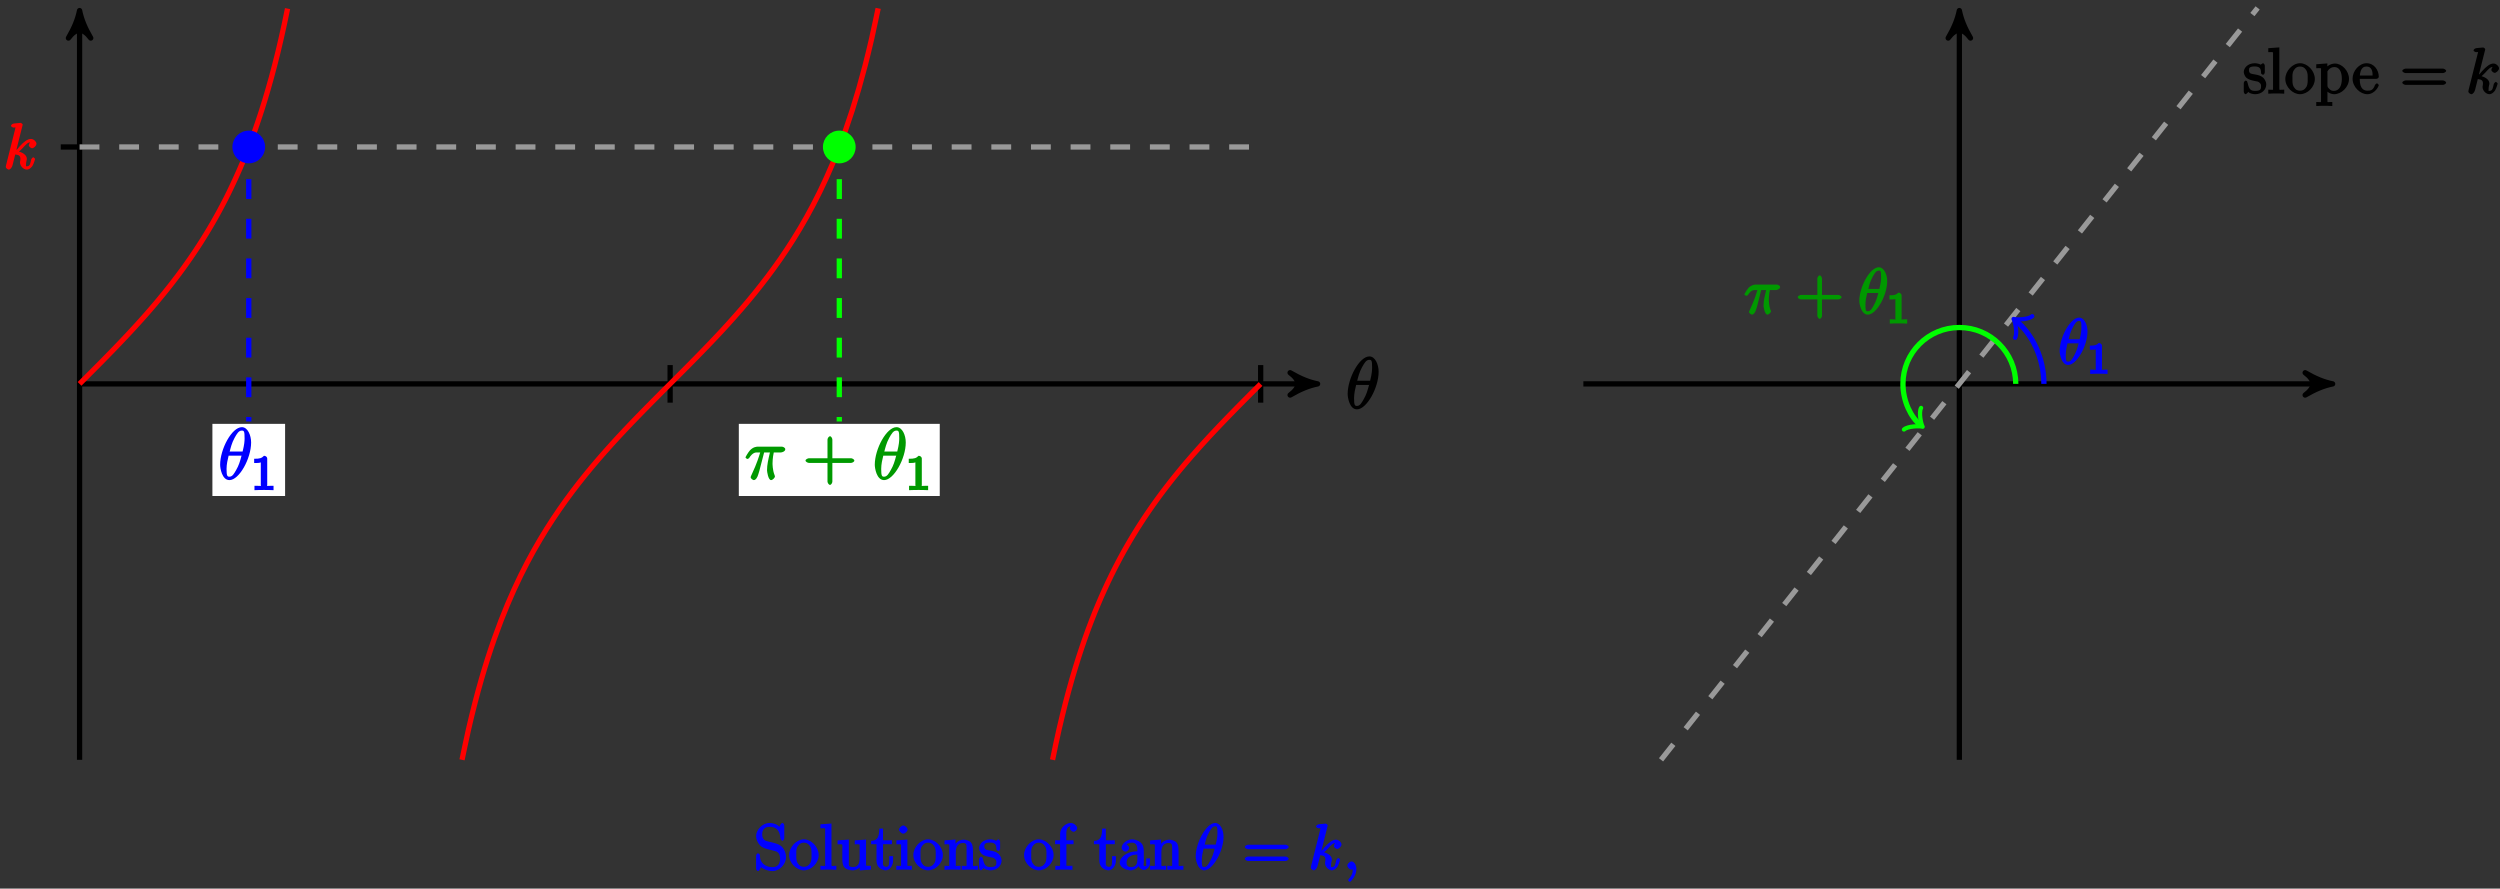 <?xml version="1.0" encoding="UTF-8"?>
<svg xmlns="http://www.w3.org/2000/svg" xmlns:xlink="http://www.w3.org/1999/xlink" width="377pt" height="134pt" viewBox="0 0 377 134" version="1.1">
<rect x="0" y="0" width="377" height="134" fill="#333333" stroke="none"/>
<defs>
<g>
<symbol overflow="visible" id="glyph0-0">
<path style="stroke:none;" d=""/>
</symbol>
<symbol overflow="visible" id="glyph0-1">
<path style="stroke:none;" d="M 4.938 -5.562 C 4.938 -6.656 4.422 -7.875 3.547 -7.875 C 2.031 -7.875 0.266 -4.578 0.266 -2.203 C 0.266 -1.719 0.531 0.109 1.672 0.109 C 3.125 0.109 4.938 -3.125 4.938 -5.562 Z M 1.672 -4.047 C 1.828 -4.688 2.016 -5.484 2.438 -6.25 C 2.797 -6.891 3.062 -7.359 3.531 -7.359 C 3.891 -7.359 3.953 -7.219 3.953 -6.172 C 3.953 -5.797 3.922 -5.25 3.656 -4.203 L 1.719 -4.203 Z M 3.531 -3.719 C 3.266 -2.672 3.078 -2.094 2.688 -1.422 C 2.375 -0.875 2.125 -0.406 1.672 -0.406 C 1.344 -0.406 1.234 -0.516 1.234 -1.578 C 1.234 -2.281 1.406 -3.016 1.547 -3.578 L 3.484 -3.578 Z M 3.531 -3.719 "/>
</symbol>
<symbol overflow="visible" id="glyph0-2">
<path style="stroke:none;" d="M 2.781 -4.062 L 3.797 -4.062 C 3.547 -3 3.359 -2.219 3.359 -1.359 C 3.359 -1.203 3.531 0.109 3.969 0.109 C 4.203 0.109 4.547 -0.25 4.547 -0.438 C 4.547 -0.484 4.547 -0.5 4.484 -0.672 C 4.188 -1.406 4.188 -2.344 4.188 -2.406 C 4.188 -2.469 4.188 -3.234 4.375 -4.062 L 5.453 -4.062 C 5.594 -4.062 6.109 -4.203 6.109 -4.547 C 6.109 -4.797 5.75 -4.938 5.562 -4.938 L 2.016 -4.938 C 1.766 -4.938 1.266 -4.891 0.781 -4.375 C 0.5 -4.062 0.109 -3.375 0.109 -3.312 C 0.109 -3.25 0.328 -3.078 0.391 -3.078 C 0.469 -3.078 0.609 -3.156 0.656 -3.219 C 1.219 -4.109 1.656 -4.062 1.922 -4.062 L 2.328 -4.062 C 2.125 -3.406 1.859 -2.469 1.031 -0.703 C 0.938 -0.516 0.891 -0.391 0.891 -0.328 C 0.891 -0.094 1.266 0.109 1.359 0.109 C 1.672 0.109 1.922 -0.328 2.047 -0.781 C 2.219 -1.328 2.219 -1.344 2.328 -1.781 L 2.922 -4.062 Z M 2.781 -4.062 "/>
</symbol>
<symbol overflow="visible" id="glyph1-0">
<path style="stroke:none;" d=""/>
</symbol>
<symbol overflow="visible" id="glyph1-1">
<path style="stroke:none;" d="M 2.453 -4.766 C 2.453 -4.969 2.234 -5.172 1.969 -5.172 C 1.609 -4.812 1.375 -4.719 0.484 -4.719 L 0.484 -4.078 C 0.875 -4.078 1.266 -4.078 1.484 -4.172 L 1.484 -0.781 C 1.484 -0.531 1.656 -0.641 0.984 -0.641 L 0.531 -0.641 L 0.531 0.016 C 1.031 -0.016 1.641 -0.016 1.969 -0.016 C 2.281 -0.016 2.906 -0.016 3.406 0.016 L 3.406 -0.641 L 2.953 -0.641 C 2.281 -0.641 2.453 -0.531 2.453 -0.781 Z M 2.453 -4.766 "/>
</symbol>
<symbol overflow="visible" id="glyph2-0">
<path style="stroke:none;" d=""/>
</symbol>
<symbol overflow="visible" id="glyph2-1">
<path style="stroke:none;" d="M 4.297 -2.484 L 7.266 -2.484 C 7.422 -2.484 7.766 -2.641 7.766 -2.828 C 7.766 -3.031 7.422 -3.188 7.266 -3.188 L 4.453 -3.188 L 4.453 -6 C 4.453 -6.156 4.297 -6.5 4.109 -6.5 C 3.891 -6.5 3.719 -6.172 3.719 -6 L 3.719 -3.188 L 0.922 -3.188 C 0.781 -3.188 0.406 -3.031 0.406 -2.844 C 0.406 -2.641 0.766 -2.484 0.922 -2.484 L 3.719 -2.484 L 3.719 0.328 C 3.719 0.484 3.891 0.828 4.094 0.828 C 4.297 0.828 4.453 0.5 4.453 0.328 L 4.453 -2.484 Z M 4.297 -2.484 "/>
</symbol>
<symbol overflow="visible" id="glyph3-0">
<path style="stroke:none;" d=""/>
</symbol>
<symbol overflow="visible" id="glyph3-1">
<path style="stroke:none;" d="M 2.859 -6.547 C 2.875 -6.594 2.891 -6.641 2.891 -6.688 C 2.891 -6.797 2.625 -6.953 2.594 -6.953 C 2.594 -6.953 2.25 -6.922 2.078 -6.906 C 1.906 -6.891 1.766 -6.875 1.594 -6.859 C 1.375 -6.844 1.125 -6.672 1.125 -6.5 C 1.125 -6.406 1.391 -6.25 1.484 -6.25 C 1.984 -6.25 1.797 -6.328 1.797 -6.219 C 1.797 -6.188 1.797 -6.172 1.75 -6 L 0.375 -0.531 C 0.344 -0.375 0.344 -0.359 0.344 -0.312 C 0.344 -0.094 0.688 0.094 0.781 0.094 C 1.047 0.094 1.281 -0.266 1.359 -0.562 L 1.766 -2.188 C 2.328 -2.125 2.547 -1.984 2.547 -1.531 C 2.547 -1.469 2.547 -1.438 2.531 -1.297 C 2.484 -1.141 2.484 -1.031 2.484 -0.984 C 2.484 -0.438 3.031 0.094 3.516 0.094 C 3.953 0.094 4.297 -0.359 4.375 -0.484 C 4.578 -0.844 4.766 -1.484 4.766 -1.516 C 4.766 -1.562 4.547 -1.766 4.5 -1.766 C 4.406 -1.766 4.219 -1.562 4.172 -1.422 C 4.047 -0.922 4.031 -0.406 3.531 -0.406 C 3.344 -0.406 3.391 -0.344 3.391 -0.703 C 3.391 -0.891 3.438 -1.094 3.469 -1.25 C 3.516 -1.422 3.516 -1.422 3.516 -1.547 C 3.516 -2.109 2.828 -2.578 1.953 -2.703 L 2.062 -2.422 C 2.406 -2.641 2.75 -3.016 2.891 -3.156 C 3.438 -3.766 3.688 -4.031 4.125 -4.031 C 4.344 -4.031 4.281 -4.016 4.078 -4.188 C 4.125 -4.188 3.812 -3.781 3.812 -3.578 C 3.812 -3.359 4.172 -3.125 4.297 -3.125 C 4.562 -3.125 4.969 -3.5 4.969 -3.812 C 4.969 -4.078 4.578 -4.531 4.141 -4.531 C 3.609 -4.531 3.062 -4.109 2.375 -3.344 C 2.281 -3.234 2.062 -2.922 1.938 -2.875 Z M 2.859 -6.547 "/>
</symbol>
<symbol overflow="visible" id="glyph3-2">
<path style="stroke:none;" d="M 4.406 -4.969 C 4.406 -5.938 3.938 -7.047 3.141 -7.047 C 1.812 -7.047 0.203 -4.078 0.203 -1.984 C 0.203 -1.547 0.484 0.094 1.484 0.094 C 2.781 0.094 4.406 -2.797 4.406 -4.969 Z M 1.516 -3.609 C 1.656 -4.172 1.797 -4.875 2.188 -5.562 C 2.5 -6.125 2.719 -6.547 3.141 -6.547 C 3.453 -6.547 3.484 -6.422 3.484 -5.516 C 3.484 -5.156 3.453 -4.688 3.219 -3.781 L 1.547 -3.781 Z M 3.109 -3.328 C 2.875 -2.391 2.719 -1.906 2.375 -1.297 C 2.109 -0.812 1.891 -0.406 1.484 -0.406 C 1.188 -0.406 1.125 -0.484 1.125 -1.422 C 1.125 -2.047 1.281 -2.703 1.391 -3.172 L 3.062 -3.172 Z M 3.109 -3.328 "/>
</symbol>
<symbol overflow="visible" id="glyph3-3">
<path style="stroke:none;" d="M 2.031 -0.109 C 2.031 -0.672 1.688 -1.25 1.297 -1.25 C 0.984 -1.25 0.656 -0.828 0.656 -0.625 C 0.656 -0.406 0.969 0 1.297 0 C 1.422 0 1.641 -0.094 1.734 -0.172 C 1.75 -0.188 1.641 -0.141 1.656 -0.141 C 1.672 -0.141 1.484 -0.156 1.484 -0.109 C 1.484 0.203 1.484 0.703 0.938 1.328 C 0.828 1.438 0.781 1.578 0.781 1.594 C 0.781 1.641 1 1.844 1.047 1.844 C 1.125 1.844 2.031 0.984 2.031 -0.109 Z M 2.031 -0.109 "/>
</symbol>
<symbol overflow="visible" id="glyph3-4">
<path style="stroke:none;" d="M 2.484 -3.609 L 3.344 -3.609 C 3.125 -2.688 2.953 -1.984 2.953 -1.219 C 2.953 -1.094 3.141 0.094 3.531 0.094 C 3.734 0.094 4.078 -0.234 4.078 -0.406 C 4.078 -0.453 4.078 -0.469 4 -0.609 C 3.75 -1.266 3.75 -2.094 3.75 -2.156 C 3.75 -2.219 3.75 -2.891 3.906 -3.609 L 4.844 -3.609 C 4.969 -3.609 5.453 -3.766 5.453 -4.062 C 5.453 -4.281 5.109 -4.438 4.938 -4.438 L 1.781 -4.438 C 1.562 -4.438 1.125 -4.391 0.672 -3.922 C 0.438 -3.641 0.062 -3.016 0.062 -2.969 C 0.062 -2.906 0.297 -2.734 0.359 -2.734 C 0.422 -2.734 0.547 -2.812 0.594 -2.875 C 1.094 -3.656 1.469 -3.609 1.719 -3.609 L 2.031 -3.609 C 1.859 -3.047 1.625 -2.203 0.906 -0.672 C 0.828 -0.5 0.766 -0.359 0.766 -0.312 C 0.766 -0.109 1.125 0.094 1.203 0.094 C 1.484 0.094 1.734 -0.312 1.844 -0.703 C 2 -1.188 2 -1.219 2.094 -1.594 L 2.594 -3.609 Z M 2.484 -3.609 "/>
</symbol>
<symbol overflow="visible" id="glyph4-0">
<path style="stroke:none;" d=""/>
</symbol>
<symbol overflow="visible" id="glyph4-1">
<path style="stroke:none;" d="M 1.984 -4.297 C 1.5 -4.422 1.25 -4.75 1.25 -5.359 C 1.25 -6.031 1.609 -6.469 2.359 -6.469 C 3.922 -6.469 3.953 -5.078 4 -4.672 C 4.031 -4.547 4.203 -4.359 4.297 -4.359 C 4.406 -4.359 4.578 -4.562 4.578 -4.734 L 4.578 -6.672 C 4.578 -6.844 4.406 -7.047 4.312 -7.047 C 4.281 -7.047 4.125 -7 4.047 -6.875 L 3.828 -6.469 C 3.516 -6.891 2.766 -7.047 2.359 -7.047 C 1.297 -7.047 0.328 -6.031 0.328 -5.062 C 0.328 -4.594 0.547 -4.078 0.906 -3.688 C 1.25 -3.312 1.703 -3.188 2.375 -3.016 C 2.719 -2.938 3.234 -2.797 3.375 -2.75 C 3.828 -2.531 3.938 -2.156 3.938 -1.625 C 3.938 -0.906 3.609 -0.391 2.828 -0.391 C 2.391 -0.391 1.906 -0.453 1.438 -0.859 C 0.891 -1.359 0.906 -1.938 0.906 -2.25 C 0.891 -2.328 0.641 -2.484 0.625 -2.484 C 0.516 -2.484 0.328 -2.281 0.328 -2.109 L 0.328 -0.172 C 0.328 0 0.516 0.203 0.609 0.203 C 0.672 0.203 0.797 0.141 0.859 0.016 C 0.906 -0.062 1.094 -0.406 1.094 -0.375 C 1.281 -0.172 2.016 0.203 2.828 0.203 C 3.906 0.203 4.844 -0.859 4.844 -1.906 C 4.844 -2.5 4.578 -3.047 4.312 -3.359 C 3.953 -3.781 3.406 -3.938 3.047 -4.031 Z M 1.984 -4.297 "/>
</symbol>
<symbol overflow="visible" id="glyph4-2">
<path style="stroke:none;" d="M 4.562 -2.203 C 4.562 -3.438 3.453 -4.578 2.344 -4.578 C 1.188 -4.578 0.109 -3.406 0.109 -2.203 C 0.109 -0.969 1.25 0.094 2.328 0.094 C 3.469 0.094 4.562 -1 4.562 -2.203 Z M 2.344 -0.438 C 1.984 -0.438 1.672 -0.531 1.391 -1 C 1.141 -1.438 1.188 -1.891 1.188 -2.281 C 1.188 -2.656 1.125 -3.125 1.422 -3.562 C 1.688 -3.969 2 -4.078 2.328 -4.078 C 2.703 -4.078 2.984 -3.953 3.234 -3.578 C 3.531 -3.141 3.484 -2.641 3.484 -2.281 C 3.484 -1.953 3.531 -1.469 3.297 -1.016 C 3.016 -0.562 2.703 -0.438 2.344 -0.438 Z M 2.344 -0.438 "/>
</symbol>
<symbol overflow="visible" id="glyph4-3">
<path style="stroke:none;" d="M 1.641 -6.953 L 0.141 -6.844 L 0.141 -6.25 C 0.969 -6.25 0.859 -6.344 0.859 -5.875 L 0.859 -0.859 C 0.859 -0.438 0.938 -0.594 0.141 -0.594 L 0.141 0.016 C 0.578 -0.016 1.047 -0.016 1.344 -0.016 C 1.625 -0.016 2.109 -0.016 2.547 0.016 L 2.547 -0.594 C 1.766 -0.594 1.812 -0.438 1.812 -0.859 L 1.812 -6.969 Z M 1.641 -6.953 "/>
</symbol>
<symbol overflow="visible" id="glyph4-4">
<path style="stroke:none;" d="M 2.719 -4.266 L 2.719 -3.828 C 3.562 -3.828 3.453 -3.922 3.453 -3.453 L 3.453 -1.734 C 3.453 -0.922 3.203 -0.406 2.484 -0.406 C 1.703 -0.406 1.828 -0.703 1.828 -1.203 L 1.828 -4.547 L 0.125 -4.422 L 0.125 -3.828 C 1.031 -3.828 0.844 -3.953 0.844 -3.109 L 0.844 -1.672 C 0.844 -1.078 0.906 -0.625 1.188 -0.312 C 1.422 -0.062 1.938 0.094 2.422 0.094 C 2.594 0.094 3.016 0.047 3.344 -0.234 C 3.609 -0.453 3.766 -0.812 3.766 -0.812 L 3.469 -0.922 L 3.469 0.109 L 5.156 -0.016 L 5.156 -0.594 C 4.328 -0.594 4.422 -0.5 4.422 -0.969 L 4.422 -4.547 L 2.719 -4.422 Z M 2.719 -4.266 "/>
</symbol>
<symbol overflow="visible" id="glyph4-5">
<path style="stroke:none;" d="M 1.609 -3.844 L 3.125 -3.844 L 3.125 -4.438 L 1.781 -4.438 L 1.781 -6.203 L 1.219 -6.203 C 1.203 -5.141 1.047 -4.375 -0.016 -4.344 L -0.016 -3.844 L 0.797 -3.844 L 0.797 -1.344 C 0.797 -0.281 1.688 0.094 2.203 0.094 C 2.797 0.094 3.297 -0.656 3.297 -1.344 L 3.297 -2.047 L 2.719 -2.047 L 2.719 -1.359 C 2.719 -0.672 2.625 -0.438 2.25 -0.438 C 1.609 -0.438 1.781 -1.156 1.781 -1.312 L 1.781 -3.844 Z M 1.609 -3.844 "/>
</symbol>
<symbol overflow="visible" id="glyph4-6">
<path style="stroke:none;" d="M 1.844 -6.047 C 1.844 -6.297 1.469 -6.672 1.188 -6.672 C 0.953 -6.672 0.547 -6.312 0.547 -6.047 C 0.547 -5.766 0.969 -5.438 1.188 -5.438 C 1.484 -5.438 1.844 -5.828 1.844 -6.047 Z M 0.156 -4.266 L 0.156 -3.828 C 0.953 -3.828 0.859 -3.938 0.859 -3.469 L 0.859 -0.859 C 0.859 -0.438 0.938 -0.594 0.141 -0.594 L 0.141 0.016 C 0.578 -0.016 1.047 -0.016 1.312 -0.016 C 1.422 -0.016 1.984 -0.016 2.484 0.016 L 2.484 -0.594 C 1.688 -0.594 1.812 -0.484 1.812 -0.844 L 1.812 -4.547 L 0.156 -4.422 Z M 0.156 -4.266 "/>
</symbol>
<symbol overflow="visible" id="glyph4-7">
<path style="stroke:none;" d="M 4.422 -2.484 C 4.422 -3.359 4.375 -3.75 4.156 -4.047 C 3.875 -4.422 3.312 -4.531 2.984 -4.531 C 2.062 -4.531 1.516 -3.578 1.5 -3.547 L 1.781 -3.547 L 1.781 -4.547 L 0.125 -4.422 L 0.125 -3.828 C 0.953 -3.828 0.844 -3.922 0.844 -3.453 L 0.844 -0.859 C 0.844 -0.438 0.922 -0.594 0.125 -0.594 L 0.125 0.016 C 0.547 -0.016 1.078 -0.016 1.344 -0.016 C 1.609 -0.016 2.125 -0.016 2.547 0.016 L 2.547 -0.594 C 1.766 -0.594 1.828 -0.438 1.828 -0.859 L 1.828 -2.641 C 1.828 -3.641 2.312 -4.031 2.906 -4.031 C 3.5 -4.031 3.453 -3.688 3.453 -3.109 L 3.453 -0.859 C 3.453 -0.438 3.531 -0.594 2.719 -0.594 L 2.719 0.016 C 3.156 -0.016 3.672 -0.016 3.938 -0.016 C 4.219 -0.016 4.734 -0.016 5.156 0.016 L 5.156 -0.594 C 4.5 -0.594 4.438 -0.438 4.422 -0.719 Z M 4.422 -2.484 "/>
</symbol>
<symbol overflow="visible" id="glyph4-8">
<path style="stroke:none;" d="M 3.312 -4.203 C 3.312 -4.375 3.141 -4.578 3.047 -4.578 C 2.969 -4.578 2.656 -4.328 2.688 -4.359 C 2.531 -4.469 2.125 -4.578 1.812 -4.578 C 0.656 -4.578 0.141 -3.781 0.141 -3.266 C 0.141 -3.156 0.188 -2.719 0.547 -2.375 C 0.859 -2.109 1.312 -2 1.75 -1.906 C 2.281 -1.812 2.281 -1.828 2.516 -1.641 C 2.688 -1.484 2.75 -1.391 2.75 -1.125 C 2.75 -0.703 2.703 -0.406 1.859 -0.406 C 1.219 -0.406 0.938 -0.609 0.734 -1.562 C 0.688 -1.734 0.625 -1.859 0.625 -1.875 C 0.609 -1.906 0.453 -1.953 0.422 -1.953 C 0.312 -1.953 0.141 -1.75 0.141 -1.578 L 0.141 -0.281 C 0.141 -0.109 0.312 0.094 0.406 0.094 C 0.453 0.094 0.578 0.031 0.75 -0.156 C 0.797 -0.234 0.797 -0.25 0.812 -0.266 C 1.062 0.047 1.703 0.094 1.859 0.094 C 2.875 0.094 3.531 -0.609 3.531 -1.375 C 3.531 -1.891 3.172 -2.297 3.078 -2.391 C 2.734 -2.688 2.359 -2.797 1.734 -2.906 C 1.438 -2.969 0.922 -2.938 0.922 -3.516 C 0.922 -3.812 0.953 -4.094 1.812 -4.094 C 2.844 -4.094 2.719 -3.359 2.75 -3.062 C 2.75 -2.984 3 -2.828 3.031 -2.828 C 3.141 -2.828 3.312 -3.031 3.312 -3.203 Z M 3.312 -4.203 "/>
</symbol>
<symbol overflow="visible" id="glyph4-9">
<path style="stroke:none;" d="M 1.641 -3.844 L 2.891 -3.844 L 2.891 -4.438 L 1.797 -4.438 L 1.797 -5.391 C 1.797 -6.25 2.062 -6.547 2.453 -6.547 C 2.531 -6.547 2.547 -6.562 2.672 -6.516 L 2.797 -6.781 C 2.75 -6.766 2.328 -6.516 2.328 -6.25 C 2.328 -6.031 2.672 -5.719 2.891 -5.719 C 3.125 -5.719 3.438 -6.031 3.438 -6.25 C 3.438 -6.609 2.922 -7.047 2.469 -7.047 C 1.797 -7.047 0.859 -6.375 0.859 -5.391 L 0.859 -4.438 L 0.109 -4.438 L 0.109 -3.844 L 0.859 -3.844 L 0.859 -0.859 C 0.859 -0.438 0.938 -0.594 0.141 -0.594 L 0.141 0.016 C 0.578 -0.016 1.109 -0.016 1.391 -0.016 C 1.656 -0.016 2.328 -0.016 2.719 0.016 L 2.719 -0.594 L 2.359 -0.594 C 1.656 -0.594 1.812 -0.531 1.812 -0.875 L 1.812 -3.844 Z M 1.641 -3.844 "/>
</symbol>
<symbol overflow="visible" id="glyph4-10">
<path style="stroke:none;" d="M 3.859 -2.703 C 3.859 -3.219 3.812 -3.719 3.391 -4.094 C 3.047 -4.406 2.5 -4.578 2.078 -4.578 C 1.297 -4.578 0.516 -3.906 0.516 -3.281 C 0.516 -3 0.875 -2.719 1.094 -2.719 C 1.328 -2.719 1.656 -3.031 1.656 -3.266 C 1.656 -3.656 1.141 -3.812 1.266 -3.812 C 1.344 -3.953 1.688 -4.078 2.062 -4.078 C 2.5 -4.078 2.891 -3.859 2.891 -3 L 2.891 -2.781 C 1.141 -2.75 0.234 -1.781 0.234 -1.047 C 0.234 -0.297 1.297 0.094 1.891 0.094 C 2.516 0.094 3.125 -0.438 3.297 -0.906 L 2.938 -0.906 C 2.984 -0.453 3.469 0.047 3.875 0.047 C 4.078 0.047 4.797 -0.234 4.797 -1 L 4.797 -1.703 L 4.234 -1.703 L 4.234 -1 C 4.234 -0.453 4.188 -0.547 4.047 -0.547 C 3.688 -0.547 3.859 -0.891 3.859 -1.031 Z M 2.891 -1.5 C 2.891 -0.562 2.375 -0.406 1.953 -0.406 C 1.484 -0.406 1.266 -0.594 1.266 -1.047 C 1.266 -2.312 2.719 -2.281 2.891 -2.281 Z M 2.891 -1.5 "/>
</symbol>
<symbol overflow="visible" id="glyph4-11">
<path style="stroke:none;" d="M 6.453 -3.094 C 6.594 -3.094 6.938 -3.25 6.938 -3.422 C 6.938 -3.609 6.594 -3.766 6.453 -3.766 L 0.828 -3.766 C 0.688 -3.766 0.328 -3.609 0.328 -3.438 C 0.328 -3.25 0.672 -3.094 0.828 -3.094 Z M 6.453 -1.312 C 6.594 -1.312 6.938 -1.469 6.938 -1.641 C 6.938 -1.828 6.594 -1.984 6.453 -1.984 L 0.828 -1.984 C 0.688 -1.984 0.328 -1.828 0.328 -1.656 C 0.328 -1.469 0.672 -1.312 0.828 -1.312 Z M 6.453 -1.312 "/>
</symbol>
<symbol overflow="visible" id="glyph4-12">
<path style="stroke:none;" d="M 2.344 1.266 C 1.734 1.266 1.781 1.422 1.781 1 L 1.781 -0.672 L 1.484 -0.562 C 1.656 -0.328 2.188 0.094 2.797 0.094 C 3.891 0.094 5.031 -0.984 5.031 -2.219 C 5.031 -3.438 3.953 -4.531 2.922 -4.531 C 2.078 -4.531 1.5 -3.875 1.469 -3.844 L 1.766 -3.734 L 1.766 -4.547 L 0.094 -4.422 L 0.094 -3.828 C 0.938 -3.828 0.812 -3.922 0.812 -3.5 L 0.812 1 C 0.812 1.422 0.891 1.266 0.094 1.266 L 0.094 1.875 C 0.516 1.844 1.031 1.844 1.297 1.844 C 1.578 1.844 2.094 1.844 2.516 1.875 L 2.516 1.266 Z M 1.781 -3.203 C 1.781 -3.391 1.734 -3.297 1.844 -3.438 C 2.125 -3.875 2.484 -4 2.844 -4 C 3.562 -4 3.953 -3.297 3.953 -2.219 C 3.953 -1.078 3.484 -0.406 2.75 -0.406 C 2.453 -0.406 2.281 -0.484 2.094 -0.672 C 1.875 -0.891 1.781 -0.969 1.781 -1.234 Z M 1.781 -3.203 "/>
</symbol>
<symbol overflow="visible" id="glyph4-13">
<path style="stroke:none;" d="M 3.656 -2.219 C 3.875 -2.219 4.062 -2.375 4.062 -2.547 C 4.062 -3.516 3.375 -4.578 2.219 -4.578 C 1.125 -4.578 0.109 -3.438 0.109 -2.25 C 0.109 -0.984 1.266 0.094 2.328 0.094 C 3.469 0.094 4.062 -1.094 4.062 -1.297 C 4.062 -1.344 3.844 -1.547 3.781 -1.547 C 3.703 -1.547 3.516 -1.344 3.484 -1.297 C 3.234 -0.484 2.781 -0.438 2.375 -0.438 C 1.984 -0.438 1.188 -0.531 1.188 -2.188 L 1.188 -2.219 Z M 1.188 -2.547 C 1.266 -4.047 1.938 -4.078 2.203 -4.078 C 3.234 -4.078 3.109 -2.875 3.125 -2.719 L 1.188 -2.719 Z M 1.188 -2.547 "/>
</symbol>
<symbol overflow="visible" id="glyph4-14">
<path style="stroke:none;" d="M 3.812 -2.203 L 6.453 -2.203 C 6.594 -2.203 6.938 -2.359 6.938 -2.531 C 6.938 -2.719 6.594 -2.875 6.453 -2.875 L 3.984 -2.875 L 3.984 -5.359 C 3.984 -5.484 3.812 -5.828 3.641 -5.828 C 3.469 -5.828 3.281 -5.5 3.281 -5.359 L 3.281 -2.875 L 0.828 -2.875 C 0.688 -2.875 0.328 -2.719 0.328 -2.547 C 0.328 -2.359 0.672 -2.203 0.828 -2.203 L 3.281 -2.203 L 3.281 0.281 C 3.281 0.406 3.469 0.734 3.641 0.734 C 3.812 0.734 3.984 0.422 3.984 0.281 L 3.984 -2.203 Z M 3.812 -2.203 "/>
</symbol>
<symbol overflow="visible" id="glyph5-0">
<path style="stroke:none;" d=""/>
</symbol>
<symbol overflow="visible" id="glyph5-1">
<path style="stroke:none;" d="M 2.219 -4.266 C 2.219 -4.438 1.984 -4.656 1.734 -4.656 C 1.406 -4.344 1.219 -4.25 0.391 -4.25 L 0.391 -3.625 C 0.781 -3.625 1.125 -3.625 1.281 -3.688 L 1.281 -0.734 C 1.281 -0.5 1.484 -0.625 0.875 -0.625 L 0.438 -0.625 L 0.438 0.016 C 0.906 -0.016 1.453 -0.016 1.75 -0.016 C 2.031 -0.016 2.594 -0.016 3.062 0.016 L 3.062 -0.625 L 2.625 -0.625 C 2.016 -0.625 2.219 -0.5 2.219 -0.734 Z M 2.219 -4.266 "/>
</symbol>
</g>
</defs>
<g id="surface1">
<path style="fill:none;stroke-width:0.797;stroke-linecap:butt;stroke-linejoin:miter;stroke:rgb(0%,0%,0%);stroke-opacity:1;stroke-miterlimit:10;" d="M 0 -0.001 L 185.656 -0.001 " transform="matrix(1,0,0,-1,12,57.89)"/>
<path style="fill-rule:nonzero;fill:rgb(0%,0%,0%);fill-opacity:1;stroke-width:0.797;stroke-linecap:butt;stroke-linejoin:round;stroke:rgb(0%,0%,0%);stroke-opacity:1;stroke-miterlimit:10;" d="M 1.037 -0.001 C -0.26 0.257 -1.553 0.777 -3.108 1.683 C -1.553 0.519 -1.553 -0.516 -3.108 -1.684 C -1.553 -0.778 -0.26 -0.258 1.037 -0.001 Z M 1.037 -0.001 " transform="matrix(1,0,0,-1,197.655,57.89)"/>
<g style="fill:rgb(0%,0%,0%);fill-opacity:1;">
  <use xlink:href="#glyph0-1" x="202.96" y="61.621"/>
</g>
<path style="fill:none;stroke-width:0.797;stroke-linecap:butt;stroke-linejoin:miter;stroke:rgb(0%,0%,0%);stroke-opacity:1;stroke-miterlimit:10;" d="M 0 -56.692 L 0 55.257 " transform="matrix(1,0,0,-1,12,57.89)"/>
<path style="fill-rule:nonzero;fill:rgb(0%,0%,0%);fill-opacity:1;stroke-width:0.797;stroke-linecap:butt;stroke-linejoin:round;stroke:rgb(0%,0%,0%);stroke-opacity:1;stroke-miterlimit:10;" d="M 1.037 0 C -0.26 0.258 -1.553 0.777 -3.107 1.684 C -1.553 0.52 -1.553 -0.52 -3.107 -1.684 C -1.553 -0.777 -0.26 -0.258 1.037 0 Z M 1.037 0 " transform="matrix(0,-1,-1,0,12,2.631)"/>
<path style="fill:none;stroke-width:0.797;stroke-linecap:butt;stroke-linejoin:miter;stroke:rgb(0%,0%,100%);stroke-opacity:1;stroke-dasharray:2.989,2.989;stroke-miterlimit:10;" d="M 25.512 36.851 L 25.512 -5.669 " transform="matrix(1,0,0,-1,12,57.89)"/>
<path style=" stroke:none;fill-rule:nonzero;fill:rgb(100%,100%,100%);fill-opacity:1;" d="M 42.992 63.918 L 32.031 63.918 L 32.031 74.797 L 42.992 74.797 Z M 42.992 63.918 "/>
<g style="fill:rgb(0%,0%,100%);fill-opacity:1;">
  <use xlink:href="#glyph0-1" x="32.93" y="72.291"/>
</g>
<g style="fill:rgb(0%,0%,100%);fill-opacity:1;">
  <use xlink:href="#glyph1-1" x="37.844" y="73.902"/>
</g>
<path style="fill:none;stroke-width:0.797;stroke-linecap:butt;stroke-linejoin:miter;stroke:rgb(0%,0%,0%);stroke-opacity:1;stroke-miterlimit:10;" d="M 89.055 2.835 L 89.055 -2.833 " transform="matrix(1,0,0,-1,12,57.89)"/>
<path style="fill:none;stroke-width:0.797;stroke-linecap:butt;stroke-linejoin:miter;stroke:rgb(0%,100%,0%);stroke-opacity:1;stroke-dasharray:2.989,2.989;stroke-miterlimit:10;" d="M 114.566 36.851 L 114.566 -5.669 " transform="matrix(1,0,0,-1,12,57.89)"/>
<path style=" stroke:none;fill-rule:nonzero;fill:rgb(100%,100%,100%);fill-opacity:1;" d="M 141.715 63.918 L 111.414 63.918 L 111.414 74.797 L 141.715 74.797 Z M 141.715 63.918 "/>
<g style="fill:rgb(0%,59.999%,0%);fill-opacity:1;">
  <use xlink:href="#glyph0-2" x="112.31" y="72.291"/>
</g>
<g style="fill:rgb(0%,59.999%,0%);fill-opacity:1;">
  <use xlink:href="#glyph2-1" x="121.067" y="72.291"/>
</g>
<g style="fill:rgb(0%,59.999%,0%);fill-opacity:1;">
  <use xlink:href="#glyph0-1" x="131.651" y="72.291"/>
</g>
<g style="fill:rgb(0%,59.999%,0%);fill-opacity:1;">
  <use xlink:href="#glyph1-1" x="136.556" y="73.902"/>
</g>
<path style="fill:none;stroke-width:0.797;stroke-linecap:butt;stroke-linejoin:miter;stroke:rgb(0%,0%,0%);stroke-opacity:1;stroke-miterlimit:10;" d="M 178.109 2.835 L 178.109 -2.833 " transform="matrix(1,0,0,-1,12,57.89)"/>
<path style="fill:none;stroke-width:0.797;stroke-linecap:butt;stroke-linejoin:miter;stroke:rgb(0%,0%,0%);stroke-opacity:1;stroke-miterlimit:10;" d="M 2.836 35.726 L -2.836 35.726 " transform="matrix(1,0,0,-1,12,57.89)"/>
<g style="fill:rgb(100%,0%,0%);fill-opacity:1;">
  <use xlink:href="#glyph3-1" x="0.53" y="25.482"/>
</g>
<path style="fill:none;stroke-width:0.797;stroke-linecap:butt;stroke-linejoin:miter;stroke:rgb(100%,0%,0%);stroke-opacity:1;stroke-miterlimit:10;" d="M 0 -0.001 C 0 -0.001 0.355 0.355 0.488 0.492 C 0.625 0.624 0.844 0.843 0.98 0.98 C 1.117 1.117 1.336 1.335 1.469 1.472 C 1.605 1.609 1.824 1.827 1.961 1.964 C 2.098 2.101 2.312 2.32 2.449 2.456 C 2.586 2.593 2.805 2.812 2.941 2.949 C 3.078 3.089 3.293 3.308 3.43 3.445 C 3.566 3.585 3.785 3.808 3.922 3.945 C 4.055 4.085 4.273 4.308 4.41 4.445 C 4.547 4.585 4.766 4.808 4.902 4.949 C 5.035 5.089 5.254 5.316 5.391 5.456 C 5.527 5.597 5.746 5.824 5.879 5.964 C 6.016 6.109 6.234 6.335 6.371 6.48 C 6.508 6.624 6.727 6.851 6.859 6.995 C 6.996 7.14 7.215 7.374 7.352 7.519 C 7.488 7.663 7.703 7.898 7.84 8.046 C 7.977 8.195 8.195 8.429 8.332 8.578 C 8.469 8.726 8.684 8.964 8.82 9.117 C 8.957 9.265 9.176 9.507 9.312 9.66 C 9.445 9.812 9.664 10.058 9.801 10.21 C 9.938 10.363 10.156 10.613 10.293 10.769 C 10.426 10.921 10.645 11.175 10.781 11.331 C 10.918 11.488 11.137 11.745 11.273 11.906 C 11.406 12.066 11.625 12.324 11.762 12.484 C 11.898 12.648 12.117 12.91 12.25 13.078 C 12.387 13.242 12.605 13.507 12.742 13.675 C 12.879 13.843 13.098 14.113 13.23 14.285 C 13.367 14.453 13.586 14.73 13.723 14.902 C 13.859 15.078 14.074 15.359 14.211 15.535 C 14.348 15.714 14.566 15.999 14.703 16.179 C 14.84 16.359 15.055 16.652 15.191 16.835 C 15.328 17.019 15.547 17.316 15.684 17.503 C 15.816 17.691 16.035 17.999 16.172 18.191 C 16.309 18.382 16.527 18.691 16.664 18.89 C 16.797 19.085 17.016 19.406 17.152 19.605 C 17.289 19.808 17.508 20.132 17.641 20.339 C 17.777 20.546 17.996 20.878 18.133 21.089 C 18.27 21.3 18.488 21.644 18.621 21.863 C 18.758 22.078 18.977 22.429 19.113 22.656 C 19.25 22.878 19.465 23.242 19.602 23.468 C 19.738 23.699 19.957 24.07 20.094 24.308 C 20.23 24.542 20.445 24.929 20.582 25.171 C 20.719 25.413 20.938 25.808 21.074 26.062 C 21.207 26.312 21.426 26.722 21.562 26.98 C 21.699 27.242 21.918 27.66 22.055 27.929 C 22.188 28.195 22.406 28.632 22.543 28.913 C 22.68 29.191 22.898 29.644 23.031 29.933 C 23.168 30.218 23.387 30.687 23.523 30.988 C 23.66 31.285 23.879 31.773 24.012 32.081 C 24.148 32.394 24.367 32.902 24.504 33.222 C 24.641 33.546 24.855 34.074 24.992 34.41 C 25.129 34.749 25.348 35.296 25.484 35.648 C 25.621 35.999 25.836 36.578 25.973 36.945 C 26.109 37.312 26.328 37.91 26.465 38.296 C 26.598 38.679 26.816 39.312 26.953 39.714 C 27.09 40.117 27.309 40.777 27.445 41.203 C 27.578 41.624 27.797 42.324 27.934 42.769 C 28.07 43.214 28.289 43.945 28.422 44.413 C 28.559 44.886 28.777 45.66 28.914 46.156 C 29.051 46.656 29.27 47.472 29.402 47.995 C 29.539 48.523 29.758 49.386 29.895 49.945 C 30.031 50.503 30.25 51.429 30.383 52.023 C 30.52 52.617 30.738 53.597 30.875 54.23 C 31.012 54.867 31.363 56.593 31.363 56.593 " transform="matrix(1,0,0,-1,12,57.89)"/>
<path style="fill:none;stroke-width:0.797;stroke-linecap:butt;stroke-linejoin:miter;stroke:rgb(100%,0%,0%);stroke-opacity:1;stroke-miterlimit:10;" d="M 57.672 -56.692 C 57.672 -56.692 58.379 -53.301 58.652 -52.102 C 58.922 -50.907 59.359 -49.126 59.633 -48.071 C 59.902 -47.012 60.34 -45.426 60.613 -44.481 C 60.883 -43.536 61.32 -42.11 61.594 -41.258 C 61.863 -40.407 62.301 -39.118 62.574 -38.344 C 62.844 -37.575 63.281 -36.399 63.555 -35.696 C 63.824 -34.989 64.262 -33.911 64.535 -33.262 C 64.805 -32.614 65.242 -31.622 65.516 -31.02 C 65.785 -30.422 66.223 -29.501 66.496 -28.942 C 66.766 -28.387 67.203 -27.528 67.477 -27.008 C 67.746 -26.489 68.184 -25.684 68.457 -25.196 C 68.73 -24.712 69.164 -23.954 69.438 -23.493 C 69.711 -23.032 70.145 -22.317 70.418 -21.883 C 70.691 -21.45 71.125 -20.77 71.398 -20.36 C 71.672 -19.946 72.105 -19.301 72.379 -18.911 C 72.652 -18.516 73.086 -17.899 73.359 -17.52 C 73.633 -17.145 74.066 -16.555 74.34 -16.196 C 74.613 -15.833 75.047 -15.266 75.32 -14.919 C 75.594 -14.571 76.027 -14.024 76.301 -13.688 C 76.574 -13.352 77.008 -12.825 77.281 -12.497 C 77.555 -12.172 77.988 -11.661 78.262 -11.344 C 78.535 -11.028 78.969 -10.528 79.242 -10.223 C 79.516 -9.915 79.949 -9.426 80.223 -9.126 C 80.496 -8.825 80.934 -8.352 81.203 -8.055 C 81.477 -7.762 81.914 -7.294 82.184 -7.005 C 82.457 -6.715 82.895 -6.258 83.164 -5.973 C 83.438 -5.692 83.875 -5.239 84.145 -4.958 C 84.418 -4.676 84.855 -4.231 85.125 -3.954 C 85.398 -3.676 85.836 -3.231 86.105 -2.958 C 86.379 -2.68 86.816 -2.243 87.086 -1.969 C 87.359 -1.696 87.797 -1.258 88.066 -0.985 C 88.34 -0.715 88.777 -0.278 89.047 -0.005 C 89.32 0.265 89.758 0.703 90.027 0.976 C 90.301 1.245 90.738 1.683 91.008 1.956 C 91.281 2.23 91.719 2.671 91.988 2.945 C 92.262 3.222 92.699 3.663 92.969 3.941 C 93.242 4.218 93.68 4.663 93.949 4.945 C 94.223 5.226 94.66 5.679 94.934 5.964 C 95.203 6.245 95.641 6.706 95.914 6.995 C 96.184 7.285 96.621 7.749 96.895 8.042 C 97.164 8.339 97.602 8.816 97.875 9.113 C 98.145 9.413 98.582 9.902 98.855 10.21 C 99.125 10.519 99.562 11.015 99.836 11.331 C 100.105 11.648 100.543 12.16 100.816 12.484 C 101.086 12.812 101.523 13.339 101.797 13.675 C 102.066 14.011 102.504 14.558 102.777 14.906 C 103.047 15.253 103.484 15.82 103.758 16.179 C 104.027 16.538 104.465 17.132 104.738 17.507 C 105.008 17.882 105.445 18.495 105.719 18.89 C 105.988 19.285 106.426 19.929 106.699 20.343 C 106.969 20.753 107.406 21.429 107.68 21.863 C 107.949 22.3 108.387 23.015 108.66 23.472 C 108.934 23.933 109.367 24.687 109.641 25.175 C 109.914 25.663 110.348 26.468 110.621 26.988 C 110.895 27.507 111.328 28.363 111.602 28.921 C 111.875 29.476 112.309 30.398 112.582 30.995 C 112.855 31.593 113.289 32.589 113.562 33.234 C 113.836 33.882 114.27 34.956 114.543 35.663 C 114.816 36.367 115.25 37.542 115.523 38.312 C 115.797 39.085 116.23 40.37 116.504 41.222 C 116.777 42.07 117.211 43.495 117.484 44.437 C 117.758 45.382 118.191 46.968 118.465 48.023 C 118.738 49.081 119.172 50.859 119.445 52.054 C 119.719 53.245 120.426 56.632 120.426 56.632 " transform="matrix(1,0,0,-1,12,57.89)"/>
<path style="fill:none;stroke-width:0.797;stroke-linecap:butt;stroke-linejoin:miter;stroke:rgb(100%,0%,0%);stroke-opacity:1;stroke-miterlimit:10;" d="M 146.723 -56.692 C 146.723 -56.692 147.078 -54.962 147.215 -54.325 C 147.352 -53.688 147.57 -52.704 147.703 -52.106 C 147.84 -51.508 148.059 -50.587 148.195 -50.028 C 148.332 -49.469 148.547 -48.602 148.684 -48.075 C 148.82 -47.547 149.039 -46.727 149.176 -46.227 C 149.312 -45.731 149.527 -44.958 149.664 -44.485 C 149.801 -44.012 150.02 -43.278 150.156 -42.833 C 150.289 -42.383 150.508 -41.688 150.645 -41.266 C 150.781 -40.84 151 -40.176 151.137 -39.774 C 151.27 -39.372 151.488 -38.739 151.625 -38.352 C 151.762 -37.965 151.98 -37.364 152.113 -36.997 C 152.25 -36.63 152.469 -36.055 152.605 -35.704 C 152.742 -35.348 152.961 -34.797 153.094 -34.458 C 153.23 -34.122 153.449 -33.594 153.586 -33.27 C 153.723 -32.946 153.938 -32.438 154.074 -32.13 C 154.211 -31.817 154.43 -31.329 154.566 -31.032 C 154.703 -30.731 154.918 -30.258 155.055 -29.973 C 155.191 -29.684 155.41 -29.231 155.547 -28.954 C 155.68 -28.672 155.898 -28.235 156.035 -27.969 C 156.172 -27.7 156.391 -27.278 156.527 -27.016 C 156.66 -26.758 156.879 -26.348 157.016 -26.098 C 157.152 -25.848 157.371 -25.45 157.504 -25.208 C 157.641 -24.962 157.859 -24.579 157.996 -24.34 C 158.133 -24.106 158.352 -23.731 158.484 -23.501 C 158.621 -23.27 158.84 -22.911 158.977 -22.684 C 159.113 -22.462 159.328 -22.11 159.465 -21.891 C 159.602 -21.676 159.82 -21.333 159.957 -21.122 C 160.094 -20.911 160.309 -20.575 160.445 -20.368 C 160.582 -20.161 160.801 -19.837 160.938 -19.633 C 161.07 -19.434 161.289 -19.114 161.426 -18.919 C 161.562 -18.723 161.781 -18.411 161.918 -18.219 C 162.051 -18.024 162.27 -17.719 162.406 -17.532 C 162.543 -17.344 162.762 -17.047 162.895 -16.864 C 163.031 -16.68 163.25 -16.387 163.387 -16.204 C 163.523 -16.024 163.742 -15.739 163.875 -15.563 C 164.012 -15.383 164.23 -15.102 164.367 -14.93 C 164.504 -14.755 164.719 -14.481 164.855 -14.309 C 164.992 -14.137 165.211 -13.868 165.348 -13.7 C 165.484 -13.532 165.699 -13.266 165.836 -13.098 C 165.973 -12.934 166.191 -12.672 166.328 -12.508 C 166.461 -12.348 166.68 -12.087 166.816 -11.926 C 166.953 -11.766 167.172 -11.512 167.309 -11.356 C 167.441 -11.2 167.66 -10.946 167.797 -10.79 C 167.934 -10.633 168.152 -10.387 168.289 -10.235 C 168.422 -10.079 168.641 -9.833 168.777 -9.684 C 168.914 -9.532 169.133 -9.29 169.266 -9.137 C 169.402 -8.989 169.621 -8.751 169.758 -8.602 C 169.895 -8.454 170.113 -8.215 170.246 -8.067 C 170.383 -7.923 170.602 -7.688 170.738 -7.54 C 170.875 -7.395 171.09 -7.161 171.227 -7.02 C 171.363 -6.876 171.582 -6.645 171.719 -6.501 C 171.855 -6.356 172.07 -6.13 172.207 -5.985 C 172.344 -5.844 172.562 -5.618 172.699 -5.477 C 172.832 -5.337 173.051 -5.11 173.188 -4.969 C 173.324 -4.829 173.543 -4.606 173.68 -4.465 C 173.812 -4.325 174.031 -4.102 174.168 -3.965 C 174.305 -3.825 174.523 -3.606 174.656 -3.465 C 174.793 -3.329 175.012 -3.106 175.148 -2.969 C 175.285 -2.833 175.504 -2.614 175.637 -2.477 C 175.773 -2.337 175.992 -2.118 176.129 -1.981 C 176.266 -1.844 176.48 -1.626 176.617 -1.489 C 176.754 -1.356 176.973 -1.137 177.109 -1.001 C 177.246 -0.864 177.461 -0.645 177.598 -0.508 C 177.734 -0.372 178.09 -0.02 178.09 -0.02 " transform="matrix(1,0,0,-1,12,57.89)"/>
<path style="fill:none;stroke-width:0.797;stroke-linecap:butt;stroke-linejoin:miter;stroke:rgb(59.999%,59.999%,59.999%);stroke-opacity:1;stroke-dasharray:2.989,2.989;stroke-miterlimit:10;" d="M 0 35.726 L 178.109 35.726 " transform="matrix(1,0,0,-1,12,57.89)"/>
<g style="fill:rgb(0%,0%,100%);fill-opacity:1;">
  <use xlink:href="#glyph4-1" x="113.69" y="131.152"/>
  <use xlink:href="#glyph4-2" x="118.893" y="131.152"/>
  <use xlink:href="#glyph4-3" x="123.575" y="131.152"/>
  <use xlink:href="#glyph4-4" x="126.177" y="131.152"/>
  <use xlink:href="#glyph4-5" x="131.38" y="131.152"/>
  <use xlink:href="#glyph4-6" x="135.022" y="131.152"/>
  <use xlink:href="#glyph4-2" x="137.623" y="131.152"/>
  <use xlink:href="#glyph4-7" x="142.305" y="131.152"/>
  <use xlink:href="#glyph4-8" x="147.508" y="131.152"/>
</g>
<g style="fill:rgb(0%,0%,100%);fill-opacity:1;">
  <use xlink:href="#glyph4-2" x="154.32" y="131.152"/>
  <use xlink:href="#glyph4-9" x="159.002" y="131.152"/>
</g>
<g style="fill:rgb(0%,0%,100%);fill-opacity:1;">
  <use xlink:href="#glyph4-5" x="164.982" y="131.152"/>
  <use xlink:href="#glyph4-10" x="168.624" y="131.152"/>
  <use xlink:href="#glyph4-7" x="173.306" y="131.152"/>
</g>
<g style="fill:rgb(0%,0%,100%);fill-opacity:1;">
  <use xlink:href="#glyph3-2" x="180.106" y="131.152"/>
</g>
<g style="fill:rgb(0%,0%,100%);fill-opacity:1;">
  <use xlink:href="#glyph4-11" x="187.394" y="131.152"/>
</g>
<g style="fill:rgb(0%,0%,100%);fill-opacity:1;">
  <use xlink:href="#glyph3-1" x="197.33" y="131.152"/>
</g>
<g style="fill:rgb(0%,0%,100%);fill-opacity:1;">
  <use xlink:href="#glyph3-3" x="202.517" y="131.152"/>
</g>
<path style="fill-rule:nonzero;fill:rgb(0%,0%,100%);fill-opacity:1;stroke-width:0.399;stroke-linecap:butt;stroke-linejoin:miter;stroke:rgb(0%,0%,100%);stroke-opacity:1;stroke-miterlimit:10;" d="M 27.781 35.726 C 27.781 36.976 26.766 37.992 25.512 37.992 C 24.258 37.992 23.246 36.976 23.246 35.726 C 23.246 34.472 24.258 33.456 25.512 33.456 C 26.766 33.456 27.781 34.472 27.781 35.726 Z M 27.781 35.726 " transform="matrix(1,0,0,-1,12,57.89)"/>
<path style="fill-rule:nonzero;fill:rgb(0%,100%,0%);fill-opacity:1;stroke-width:0.399;stroke-linecap:butt;stroke-linejoin:miter;stroke:rgb(0%,100%,0%);stroke-opacity:1;stroke-miterlimit:10;" d="M 116.832 35.726 C 116.832 36.976 115.82 37.992 114.566 37.992 C 113.312 37.992 112.297 36.976 112.297 35.726 C 112.297 34.472 113.312 33.456 114.566 33.456 C 115.82 33.456 116.832 34.472 116.832 35.726 Z M 116.832 35.726 " transform="matrix(1,0,0,-1,12,57.89)"/>
<path style="fill:none;stroke-width:0.797;stroke-linecap:butt;stroke-linejoin:miter;stroke:rgb(0%,0%,0%);stroke-opacity:1;stroke-miterlimit:10;" d="M 226.773 -0.001 L 338.727 -0.001 " transform="matrix(1,0,0,-1,12,57.89)"/>
<path style="fill-rule:nonzero;fill:rgb(0%,0%,0%);fill-opacity:1;stroke-width:0.797;stroke-linecap:butt;stroke-linejoin:round;stroke:rgb(0%,0%,0%);stroke-opacity:1;stroke-miterlimit:10;" d="M 1.035 -0.001 C -0.258 0.257 -1.555 0.777 -3.11 1.683 C -1.555 0.519 -1.555 -0.516 -3.11 -1.684 C -1.555 -0.778 -0.258 -0.258 1.035 -0.001 Z M 1.035 -0.001 " transform="matrix(1,0,0,-1,350.727,57.89)"/>
<path style="fill:none;stroke-width:0.797;stroke-linecap:butt;stroke-linejoin:miter;stroke:rgb(0%,0%,0%);stroke-opacity:1;stroke-miterlimit:10;" d="M 283.469 -56.692 L 283.469 55.257 " transform="matrix(1,0,0,-1,12,57.89)"/>
<path style="fill-rule:nonzero;fill:rgb(0%,0%,0%);fill-opacity:1;stroke-width:0.797;stroke-linecap:butt;stroke-linejoin:round;stroke:rgb(0%,0%,0%);stroke-opacity:1;stroke-miterlimit:10;" d="M 1.037 -0.001 C -0.26 0.257 -1.553 0.777 -3.107 1.683 C -1.553 0.519 -1.553 -0.516 -3.107 -1.684 C -1.553 -0.778 -0.26 -0.258 1.037 -0.001 Z M 1.037 -0.001 " transform="matrix(0,-1,-1,0,295.468,2.631)"/>
<path style="fill:none;stroke-width:0.797;stroke-linecap:butt;stroke-linejoin:miter;stroke:rgb(59.999%,59.999%,59.999%);stroke-opacity:1;stroke-dasharray:2.989,2.989;stroke-miterlimit:10;" d="M 238.484 -56.692 L 328.453 56.695 " transform="matrix(1,0,0,-1,12,57.89)"/>
<g style="fill:rgb(0%,0%,0%);fill-opacity:1;">
  <use xlink:href="#glyph4-8" x="338.22" y="14.112"/>
  <use xlink:href="#glyph4-3" x="341.914" y="14.112"/>
  <use xlink:href="#glyph4-2" x="344.515" y="14.112"/>
  <use xlink:href="#glyph4-12" x="349.198" y="14.112"/>
</g>
<g style="fill:rgb(0%,0%,0%);fill-opacity:1;">
  <use xlink:href="#glyph4-13" x="354.659" y="14.112"/>
</g>
<g style="fill:rgb(0%,0%,0%);fill-opacity:1;">
  <use xlink:href="#glyph4-11" x="361.939" y="14.112"/>
</g>
<g style="fill:rgb(0%,0%,0%);fill-opacity:1;">
  <use xlink:href="#glyph3-1" x="371.884" y="14.112"/>
</g>
<path style="fill:none;stroke-width:0.797;stroke-linecap:butt;stroke-linejoin:miter;stroke:rgb(0%,0%,100%);stroke-opacity:1;stroke-miterlimit:10;" d="M 296.223 -0.001 C 296.223 3.89 294.445 7.574 291.953 9.55 " transform="matrix(1,0,0,-1,12,57.89)"/>
<path style="fill:none;stroke-width:0.638;stroke-linecap:round;stroke-linejoin:round;stroke:rgb(0%,0%,100%);stroke-opacity:1;stroke-miterlimit:10;" d="M -1.556 2.072 C -1.423 1.296 -0 0.13 0.387 -0 C 0 -0.128 -1.424 -1.294 -1.553 -2.073 " transform="matrix(-0.785,-0.623,-0.623,0.785,303.952,48.339)"/>
<g style="fill:rgb(0%,0%,100%);fill-opacity:1;">
  <use xlink:href="#glyph3-2" x="310.39" y="54.942"/>
</g>
<g style="fill:rgb(0%,0%,100%);fill-opacity:1;">
  <use xlink:href="#glyph5-1" x="314.758" y="56.374"/>
</g>
<path style="fill:none;stroke-width:0.797;stroke-linecap:butt;stroke-linejoin:miter;stroke:rgb(0%,100%,0%);stroke-opacity:1;stroke-miterlimit:10;" d="M 291.973 -0.001 C 291.973 4.699 288.164 8.503 283.469 8.503 C 278.77 8.503 274.965 4.699 274.965 -0.001 C 274.965 -2.594 276.148 -5.048 277.629 -6.219 " transform="matrix(1,0,0,-1,12,57.89)"/>
<path style="fill:none;stroke-width:0.638;stroke-linecap:round;stroke-linejoin:round;stroke:rgb(0%,100%,0%);stroke-opacity:1;stroke-miterlimit:10;" d="M -1.554 2.074 C -1.424 1.296 -0.001 0.13 0.389 0.002 C -0.001 -0.128 -1.425 -1.294 -1.554 -2.073 " transform="matrix(0.785,0.623,0.623,-0.785,289.627,64.111)"/>
<g style="fill:rgb(0%,59.999%,0%);fill-opacity:1;">
  <use xlink:href="#glyph3-4" x="262.99" y="47.352"/>
</g>
<g style="fill:rgb(0%,59.999%,0%);fill-opacity:1;">
  <use xlink:href="#glyph4-14" x="270.774" y="47.352"/>
</g>
<g style="fill:rgb(0%,59.999%,0%);fill-opacity:1;">
  <use xlink:href="#glyph3-2" x="280.182" y="47.352"/>
</g>
<g style="fill:rgb(0%,59.999%,0%);fill-opacity:1;">
  <use xlink:href="#glyph5-1" x="284.542" y="48.784"/>
</g>
</g>
</svg>
